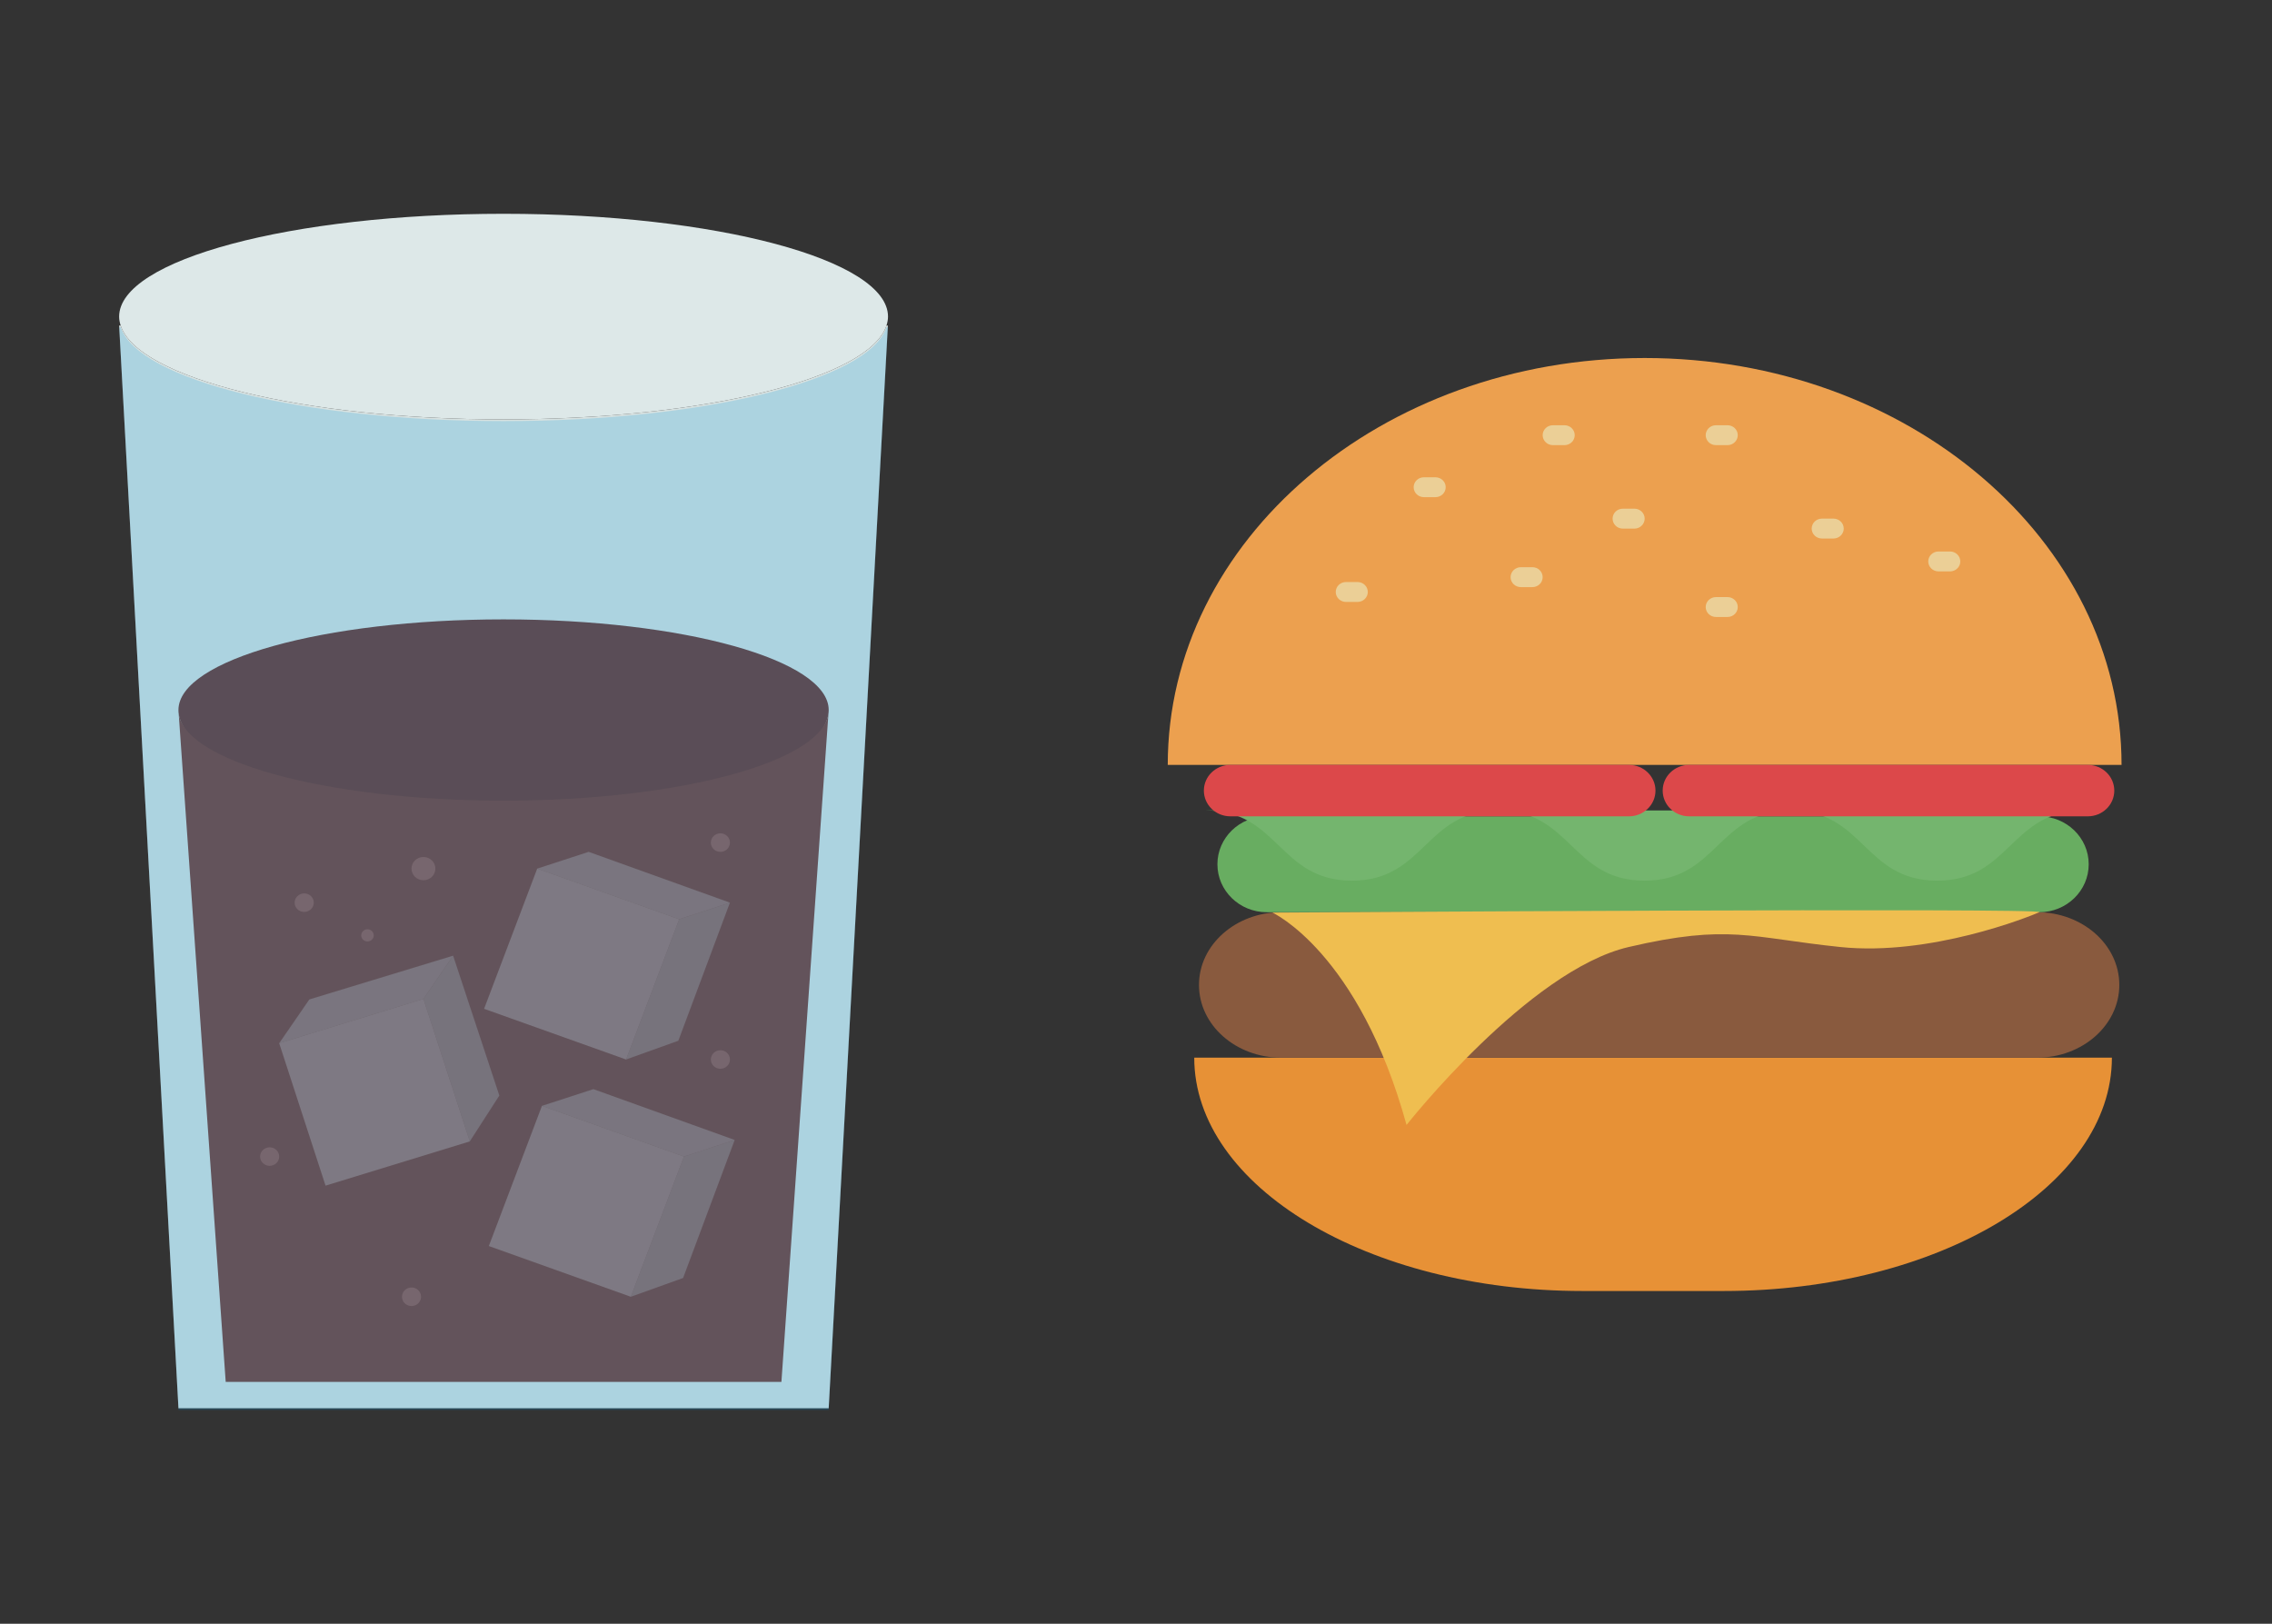 <?xml version="1.0" encoding="utf-8"?>
<!-- Generator: Adobe Illustrator 16.0.0, SVG Export Plug-In . SVG Version: 6.00 Build 0)  -->
<!DOCTYPE svg PUBLIC "-//W3C//DTD SVG 1.1//EN" "http://www.w3.org/Graphics/SVG/1.1/DTD/svg11.dtd">
<svg version="1.1" id="Layer_1" xmlns="http://www.w3.org/2000/svg" xmlns:xlink="http://www.w3.org/1999/xlink" x="0px" y="0px"
	 width="208.903px" height="149.3px" viewBox="0 0 208.903 149.3" enable-background="new 0 0 208.903 149.3" xml:space="preserve">
<rect x="0" y="0" width="208.903" height="149.3" fill="#333333" stroke="none"/>
<g>
</g>
<g>
	<g>
		<path opacity="0.9" fill="#E9F4F3" d="M46.301,38.564c-18.485,0-33.647-3.795-35.206-8.632h-0.14l5.454,99.555h59.786
			l5.442-99.555h-0.129C79.947,34.77,64.785,38.564,46.301,38.564z"/>
		<path fill="#DDE8E8" d="M46.301,38.564c18.484,0,33.646-3.795,35.208-8.632c0.084-0.269,0.141-0.543,0.141-0.821
			c0-5.223-15.826-9.454-35.349-9.454s-35.347,4.231-35.347,9.454c0,0.278,0.054,0.553,0.141,0.821
			C12.653,34.77,27.815,38.564,46.301,38.564z"/>
		<g>
			<g>
				<path fill="#703A34" d="M46.301,76.594c16.511,0,29.895-6.707,29.895-11.309c0-4.604-13.384-8.334-29.895-8.334
					s-29.894,3.73-29.894,8.334C16.407,69.887,29.79,76.594,46.301,76.594z"/>
				<path fill="#7C4139" d="M46.301,73.619c-16.511,0-29.894-3.732-29.894-8.334l4.346,61.78h51.095l4.348-61.78
					C76.195,69.887,62.812,73.619,46.301,73.619z"/>
			</g>
			<g>
				<ellipse fill="#955951" cx="37.837" cy="119.235" rx="0.877" ry="0.854"/>
				<g opacity="0.5">
					<polygon opacity="0.5" fill="#FFFFFF" points="43.195,104.951 29.933,109.018 25.671,95.922 38.934,91.854 					"/>
					<polygon opacity="0.5" fill="#EBEBEB" points="25.671,95.922 28.444,91.895 41.663,87.872 38.934,91.854 					"/>
					<polygon id="XMLID_6_" opacity="0.5" fill="#DFDFDF" points="41.663,87.872 45.913,100.733 43.195,104.951 38.934,91.854 					
						"/>
				</g>
				<g opacity="0.5">
					<polygon opacity="0.5" fill="#FFFFFF" points="57.564,97.419 44.51,92.758 49.395,79.868 62.447,84.527 					"/>
					<polygon opacity="0.5" fill="#EBEBEB" points="49.395,79.868 54.125,78.326 67.115,82.996 62.447,84.527 					"/>
					<polygon id="XMLID_5_" opacity="0.5" fill="#DFDFDF" points="67.115,82.996 62.371,95.695 57.564,97.419 62.447,84.527 					
						"/>
				</g>
				<g opacity="0.5">
					<polygon opacity="0.5" fill="#FFFFFF" points="58,119.235 44.946,114.571 49.83,101.682 62.885,106.344 					"/>
					<polygon opacity="0.5" fill="#EBEBEB" points="49.83,101.682 54.562,100.145 67.553,104.816 62.885,106.344 					"/>
					<polygon id="XMLID_4_" opacity="0.5" fill="#DFDFDF" points="67.553,104.816 62.808,117.511 58,119.235 62.885,106.344 					
						"/>
				</g>
				<path fill="#955951" d="M27.091,82.996c0-0.467,0.393-0.849,0.879-0.849s0.881,0.382,0.881,0.849
					c0,0.476-0.395,0.854-0.881,0.854S27.091,83.472,27.091,82.996z"/>
				<ellipse fill="#955951" cx="24.793" cy="106.344" rx="0.878" ry="0.852"/>
				<ellipse fill="#955951" cx="66.238" cy="97.419" rx="0.877" ry="0.852"/>
				<ellipse fill="#955951" cx="66.238" cy="77.476" rx="0.877" ry="0.853"/>
				<path fill="#955951" d="M33.212,86.007c0-0.31,0.258-0.56,0.577-0.56c0.315,0,0.575,0.25,0.575,0.56
					c0,0.309-0.26,0.556-0.575,0.556C33.47,86.563,33.212,86.315,33.212,86.007z"/>
				<ellipse fill="#955951" cx="38.934" cy="79.868" rx="1.098" ry="1.068"/>
			</g>
		</g>
	</g>
	<path opacity="0.2" fill="#009EE2" d="M46.306,38.721c-18.484,0-33.646-3.798-35.207-8.632h-0.14l5.454,99.554h59.786l5.442-99.554
		h-0.13C79.95,34.923,64.79,38.721,46.306,38.721z"/>
</g>
<g>
	<g>
		<g>
			<path fill="#E79136" d="M194.182,97.249L194.182,97.249c0,11.85-15.981,21.456-35.696,21.456h-12.983
				c-19.713,0-35.696-9.606-35.696-21.456l0,0H194.182z"/>
		</g>
		<g>
			<g>
				<path fill="#ECA04F" d="M107.371,70.331c0-20.662,19.632-37.413,43.851-37.413c24.217,0,43.848,16.751,43.848,37.413H107.371z"
					/>
			</g>
			<g>
				<path fill="#EBCF96" d="M132.928,44.797c0,0.508-0.425,0.916-0.946,0.916h-1.058c-0.521,0-0.943-0.408-0.943-0.916l0,0
					c0-0.505,0.423-0.912,0.943-0.912h1.058C132.503,43.885,132.928,44.292,132.928,44.797L132.928,44.797z"/>
				<path fill="#EBCF96" d="M144.79,40.014c0,0.505-0.421,0.916-0.941,0.916h-1.063c-0.521,0-0.943-0.411-0.943-0.916l0,0
					c0-0.506,0.422-0.914,0.943-0.914h1.063C144.369,39.1,144.79,39.508,144.79,40.014L144.79,40.014z"/>
				<path fill="#EBCF96" d="M141.843,53.069c0,0.505-0.422,0.915-0.943,0.915h-1.063c-0.52,0-0.943-0.41-0.943-0.915l0,0
					c0-0.505,0.424-0.917,0.943-0.917h1.063C141.421,52.152,141.843,52.564,141.843,53.069L141.843,53.069z"/>
				<path fill="#EBCF96" d="M125.765,54.429c0,0.508-0.423,0.918-0.943,0.918h-1.064c-0.518,0-0.941-0.41-0.941-0.918l0,0
					c0-0.502,0.424-0.913,0.941-0.913h1.064C125.342,53.516,125.765,53.927,125.765,54.429L125.765,54.429z"/>
				<path fill="#EBCF96" d="M151.222,47.687c0,0.507-0.425,0.919-0.943,0.919h-1.063c-0.521,0-0.943-0.412-0.943-0.919l0,0
					c0-0.506,0.422-0.915,0.943-0.915h1.063C150.797,46.771,151.222,47.181,151.222,47.687L151.222,47.687z"/>
				<path fill="#EBCF96" d="M159.782,40.014c0,0.505-0.423,0.916-0.943,0.916h-1.064c-0.52,0-0.941-0.411-0.941-0.916l0,0
					c0-0.506,0.422-0.914,0.941-0.914h1.064C159.359,39.1,159.782,39.508,159.782,40.014L159.782,40.014z"/>
				<path fill="#EBCF96" d="M169.526,48.605c0,0.502-0.423,0.911-0.942,0.911h-1.063c-0.521,0-0.942-0.409-0.942-0.911l0,0
					c0-0.51,0.421-0.919,0.942-0.919h1.063C169.104,47.687,169.526,48.096,169.526,48.605L169.526,48.605z"/>
				<path fill="#EBCF96" d="M159.782,55.816c0,0.506-0.423,0.915-0.943,0.915h-1.064c-0.52,0-0.941-0.409-0.941-0.915l0,0
					c0-0.505,0.422-0.915,0.941-0.915h1.064C159.359,54.901,159.782,55.312,159.782,55.816L159.782,55.816z"/>
				<path fill="#EBCF96" d="M180.243,51.622c0,0.508-0.423,0.917-0.943,0.917h-1.061c-0.521,0-0.943-0.409-0.943-0.917l0,0
					c0-0.504,0.422-0.914,0.943-0.914h1.061C179.82,50.708,180.243,51.118,180.243,51.622L180.243,51.622z"/>
			</g>
		</g>
	</g>
	<g>
		<path fill="#895A3E" d="M194.864,90.562c0,3.692-3.385,6.688-7.563,6.688h-69.498c-4.176,0-7.56-2.995-7.56-6.688l0,0
			c0-3.692,3.384-6.686,7.56-6.686h69.498C191.479,83.876,194.864,86.869,194.864,90.562L194.864,90.562z"/>
		<g>
			<path fill="#68AD61" d="M192.05,79.467c0,2.437-2.032,4.409-4.54,4.409h-71.034c-2.507,0-4.539-1.973-4.539-4.409l0,0
				c0-2.432,2.032-4.406,4.539-4.406h71.034C190.018,75.061,192.05,77.035,192.05,79.467L192.05,79.467z"/>
			<path fill="#74B56E" d="M110.86,74.521c6.721,0,6.721,6.454,13.445,6.454c6.728,0,6.728-6.454,13.451-6.454
				c6.728,0,6.728,6.454,13.455,6.454c6.725,0,6.725-6.454,13.448-6.454c6.729,0,6.729,6.454,13.46,6.454s6.731-6.454,13.461-6.454"
				/>
		</g>
		<g>
			<path fill="#DC484A" d="M152.216,72.696c0,1.306-1.093,2.364-2.438,2.364h-36.649c-1.346,0-2.437-1.059-2.437-2.364l0,0
				c0-1.308,1.091-2.365,2.437-2.365h36.649C151.123,70.331,152.216,71.389,152.216,72.696L152.216,72.696z"/>
			<path fill="#DC484A" d="M194.402,72.696c0,1.306-1.09,2.364-2.436,2.364h-36.649c-1.348,0-2.438-1.059-2.438-2.364l0,0
				c0-1.308,1.09-2.365,2.438-2.365h36.649C193.313,70.331,194.402,71.389,194.402,72.696L194.402,72.696z"/>
		</g>
		<path fill="#EFBE50" d="M116.999,83.913c0,0,7.951,3.635,12.328,19.526c0,0,11.185-14.211,20.424-16.363
			c9.239-2.151,11.186-0.859,19.455,0c8.268,0.86,17.332-2.771,18.304-3.2C188.483,83.445,116.999,83.913,116.999,83.913z"/>
	</g>
</g>
</svg>
